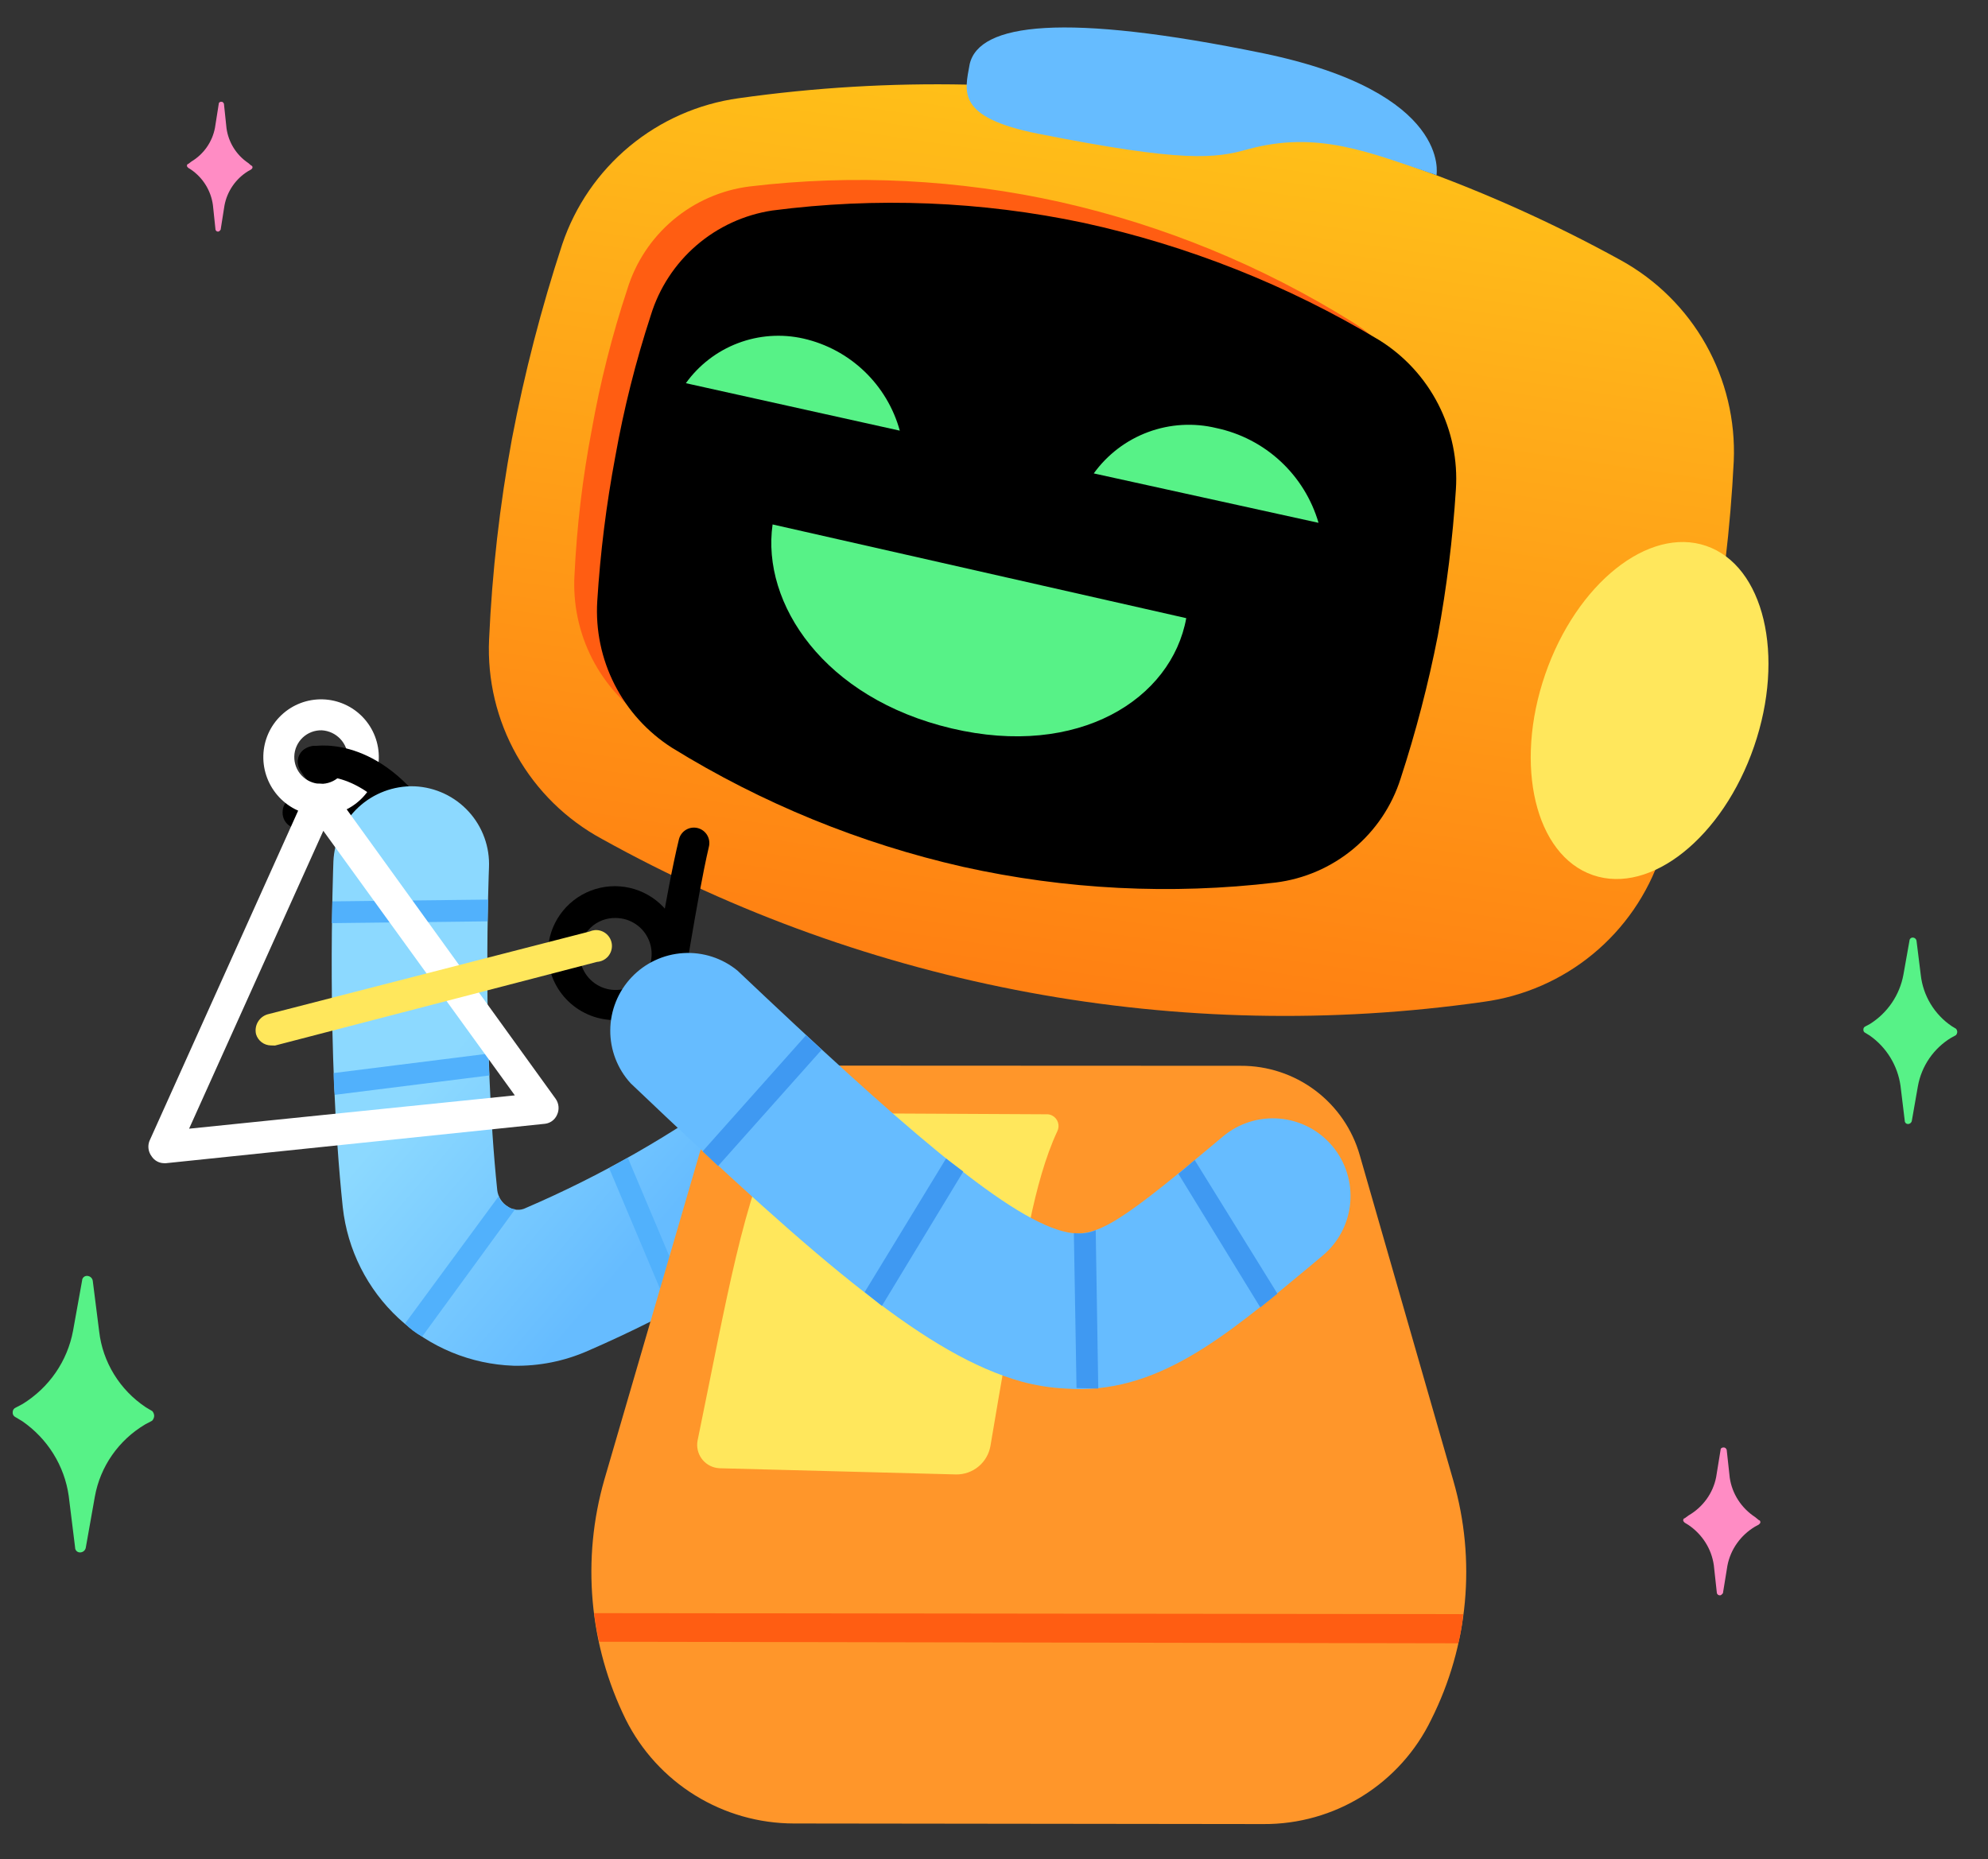 <!-- BIG BOY CLYDE -->
<svg width="309" height="289" viewBox="0 0 309 289" fill="none" xmlns="http://www.w3.org/2000/svg">
    <rect x="0" y="0" width="309" height="289" fill="#333333" stroke="none"/>
    <path d="M64.553 129.782C65.171 129.834 65.784 129.638 66.258 129.238C66.732 128.839 67.028 128.267 67.082 127.649C67.126 127.343 67.109 127.032 67.032 126.732C66.956 126.433 66.82 126.152 66.634 125.905C66.448 125.658 66.216 125.451 65.949 125.294C65.683 125.138 65.388 125.036 65.082 124.994L64.939 124.99C58.769 124.293 52.567 123.913 46.358 123.853C46.05 123.841 45.742 123.891 45.453 123.999C45.164 124.107 44.899 124.27 44.673 124.481C44.448 124.692 44.266 124.945 44.138 125.226C44.011 125.507 43.94 125.81 43.931 126.119C43.922 126.21 43.919 126.301 43.923 126.392C43.937 127.026 44.195 127.631 44.644 128.079C45.093 128.528 45.699 128.785 46.333 128.797C46.333 128.797 52.062 128.687 64.397 129.791L64.553 129.782Z" fill="black" />
    <path d="M64.553 129.782C65.19 129.833 65.822 129.629 66.309 129.215C66.795 128.801 67.098 128.21 67.149 127.573C67.2 126.936 66.996 126.304 66.582 125.817C66.167 125.331 65.577 125.028 64.939 124.977C54.686 123.928 51.081 117.457 50.958 117.193C50.669 116.644 50.173 116.232 49.58 116.048C48.987 115.864 48.345 115.923 47.795 116.212L47.597 116.324C47.321 116.462 47.075 116.653 46.874 116.885C46.672 117.118 46.518 117.389 46.421 117.681C46.324 117.974 46.285 118.282 46.308 118.59C46.33 118.897 46.413 119.197 46.552 119.472L46.55 119.55C46.8 119.947 51.523 128.4 64.371 129.777L64.553 129.782Z" fill="black" />
    <path d="M49.666 126.789C52.058 126.818 54.366 125.903 56.09 124.244C57.814 122.584 58.815 120.313 58.877 117.921C58.94 115.541 58.054 113.234 56.415 111.507C54.777 109.78 52.519 108.774 50.139 108.712C47.759 108.65 45.452 109.535 43.725 111.174C41.998 112.813 40.993 115.071 40.931 117.451C40.868 119.843 41.749 122.163 43.383 123.911C45.018 125.658 47.275 126.692 49.666 126.789ZM50.013 113.524C51.105 113.585 52.133 114.061 52.887 114.855C53.64 115.649 54.062 116.7 54.066 117.795C54.037 118.898 53.571 119.945 52.77 120.705C51.969 121.465 50.899 121.876 49.795 121.847C49.248 121.833 48.71 121.711 48.211 121.489C47.711 121.266 47.261 120.948 46.884 120.551C46.508 120.155 46.213 119.688 46.017 119.178C45.822 118.667 45.728 118.123 45.742 117.577C45.757 117.03 45.879 116.492 46.101 115.992C46.323 115.493 46.642 115.042 47.038 114.666C47.435 114.29 47.902 113.995 48.412 113.799C48.922 113.603 49.466 113.51 50.013 113.524Z" fill="white" />
    <path d="M64.553 129.782C65.117 129.808 65.673 129.638 66.127 129.302C66.634 128.943 66.977 128.397 67.081 127.785C67.184 127.172 67.041 126.544 66.681 126.037L66.606 125.931C58.069 113.995 48.648 115.961 48.254 116.081C47.642 116.184 47.097 116.526 46.737 117.032C46.377 117.537 46.233 118.165 46.336 118.776C46.328 118.815 46.327 118.855 46.333 118.893C46.499 119.52 46.892 120.061 47.437 120.413C47.981 120.764 48.637 120.899 49.276 120.793C49.539 120.669 56.073 119.669 62.73 128.823C62.924 129.128 63.194 129.377 63.514 129.545C63.834 129.714 64.192 129.795 64.553 129.782Z" fill="black" />
    <path d="M79.831 212.3C83.79 212.377 87.718 211.591 91.344 209.999C104.671 204.219 117.303 196.954 129.001 188.341C131.563 186.469 133.278 183.657 133.768 180.522C134.257 177.386 133.482 174.185 131.612 171.621L131.524 171.489C129.616 168.93 126.774 167.23 123.618 166.757C120.461 166.284 117.246 167.078 114.672 168.965C104.446 176.443 93.411 182.746 81.775 187.755C81.326 187.989 80.822 188.093 80.317 188.057C79.813 188.021 79.328 187.845 78.917 187.55C78.475 187.279 78.1 186.913 77.818 186.477C77.537 186.042 77.357 185.549 77.291 185.035C74.9 162.067 75.995 135.157 76.002 134.897C76.152 131.692 75.024 128.558 72.866 126.183C70.708 123.809 67.695 122.388 64.49 122.232L64.36 122.229C61.162 122.141 58.056 123.312 55.712 125.489C53.367 127.667 51.971 130.677 51.822 133.873C51.792 135.044 50.673 162.865 53.277 187.659C54.002 194.273 57.085 200.404 61.961 204.929C66.838 209.454 73.182 212.071 79.831 212.3Z" fill="url(#paint0_linear_3_2415)" />
    <path d="M51.871 166.801L75.896 163.786C75.995 164.96 75.965 166.13 76.068 167.174L52.043 170.189C51.92 169.064 51.863 167.932 51.871 166.801Z" fill="#51B1FC" />
    <path d="M62.955 205.742L77.515 185.952C77.752 186.645 78.251 187.219 78.904 187.55C79.239 187.805 79.644 187.952 80.065 187.971L65.621 207.764C64.627 207.242 63.726 206.559 62.955 205.742Z" fill="#51B1FC" />
    <path d="M75.872 139.839L75.783 143.22L51.57 143.497L51.659 140.116L75.872 139.839Z" fill="#51B1FC" />
    <path d="M107.018 202.341L104.112 203.957L94.677 181.586L97.582 179.97L107.018 202.341Z" fill="#51B1FC" />
    <path d="M87.389 37.98C89.395 32.023 93.022 26.742 97.862 22.731C102.703 18.72 108.565 16.137 114.792 15.273C162.034 8.595 210.166 17.436 251.951 40.468C257.482 43.52 262.053 48.054 265.15 53.56C268.247 59.067 269.748 65.328 269.484 71.64C268.968 82.047 267.74 92.407 265.809 102.647C263.965 112.943 261.395 123.096 258.116 133.029C256.099 139.003 252.452 144.295 247.587 148.307C242.722 152.319 236.832 154.891 230.583 155.733C183.368 162.469 135.246 153.576 93.558 130.411C88.011 127.41 83.423 122.906 80.32 117.415C77.218 111.924 75.728 105.669 76.021 99.369C76.488 88.92 77.674 78.515 79.569 68.228C81.527 57.989 84.138 47.886 87.389 37.98Z" fill="url(#paint1_linear_3_2415)" />
    <path d="M97.486 45.013C98.774 40.79 101.255 37.03 104.632 34.186C108.009 31.342 112.136 29.535 116.516 28.983C132.654 27.061 149.001 27.885 164.864 31.421C180.909 35.043 196.23 41.34 210.186 50.046C214.063 52.434 217.219 55.832 219.313 59.876C221.408 63.919 222.364 68.457 222.078 73.002C221.636 80.53 220.745 88.025 219.408 95.446C218.03 102.838 216.187 110.136 213.89 117.295C212.556 121.492 210.061 125.224 206.693 128.061C203.325 130.898 199.223 132.723 194.861 133.325C178.673 135.203 162.284 134.334 146.386 130.754C130.359 127.138 115.042 120.888 101.061 112.259C97.226 109.835 94.112 106.427 92.043 102.39C89.975 98.353 89.027 93.834 89.299 89.306C89.662 81.772 90.554 74.272 91.969 66.862C93.282 59.456 95.126 52.154 97.486 45.013Z" fill="#FF5D12" />
    <path d="M101.155 49.013C102.45 44.791 104.912 41.02 108.257 38.137C111.602 35.255 115.695 33.376 120.062 32.72C136.175 30.624 152.527 31.272 168.424 34.637C184.644 38.171 200.177 44.337 214.406 52.889C218.302 55.321 221.465 58.765 223.559 62.854C225.652 66.942 226.596 71.522 226.291 76.105C225.804 83.721 224.867 91.301 223.484 98.806C222.009 106.328 220.076 113.752 217.697 121.039C216.342 125.306 213.792 129.095 210.349 131.957C206.907 134.819 202.716 136.634 198.273 137.188C182.048 139.115 165.615 138.289 149.665 134.744C133.684 131.111 118.414 124.862 104.47 116.252C100.668 113.835 97.583 110.444 95.537 106.431C93.49 102.418 92.557 97.929 92.834 93.433C93.306 85.902 94.242 78.408 95.634 70.992C96.961 63.546 98.806 56.202 101.155 49.013Z" fill="black" />
    <path d="M247.591 136.034C238.624 132.947 235.298 118.989 240.164 104.858C245.03 90.728 256.243 81.776 265.211 84.863C274.178 87.951 277.504 101.909 272.638 116.04C267.773 130.17 256.559 139.122 247.591 136.034Z" fill="#FFE75C" />
    <path d="M223.277 27.224C212.828 23.697 204.85 20.235 193.97 23.203C188.857 24.631 184.025 25.285 161.368 20.788C148.551 18.24 149.957 14.242 150.72 9.968C152.187 3.629 165.247 1.889 196.443 8.302C225.695 14.403 223.277 27.224 223.277 27.224Z" fill="url(#paint2_linear_3_2415)" />
    <path d="M108.671 179.479C109.801 175.468 112.22 171.94 115.555 169.44C118.89 166.94 122.955 165.607 127.122 165.647L192.842 165.676C197.02 165.654 201.091 166.999 204.432 169.507C207.774 172.015 210.203 175.547 211.349 179.565L225.9 230.18C229.467 242.549 228.237 255.808 222.456 267.31C220.089 272.202 216.384 276.323 211.772 279.197C207.159 282.07 201.827 283.578 196.393 283.546L123.387 283.456C117.961 283.448 112.644 281.931 108.031 279.076C103.417 276.22 99.689 272.138 97.261 267.285C91.556 255.694 90.374 242.394 93.944 229.978L108.671 179.479Z" fill="#FF962A" />
    <path d="M111.819 228.234L148.624 229.198C149.89 229.212 151.12 228.775 152.094 227.966C153.069 227.158 153.724 226.03 153.945 224.783C154.564 221.025 155.638 214.806 157.32 205.22C159.003 195.634 160.613 183.833 164.336 175.862C164.553 175.431 164.592 174.931 164.443 174.471C164.294 174.012 163.97 173.63 163.541 173.407C163.246 173.254 162.914 173.187 162.583 173.213L125.628 173.026C124.718 173.043 123.828 173.292 123.041 173.749C122.255 174.207 121.599 174.859 121.135 175.642C115.671 185.519 112.891 202.235 108.417 223.981C108.335 224.452 108.346 224.935 108.452 225.402C108.557 225.869 108.753 226.311 109.03 226.701C109.306 227.092 109.657 227.424 110.062 227.679C110.468 227.933 110.919 228.105 111.391 228.184L111.819 228.234Z" fill="#FFE75C" />
    <path d="M95.293 158.567C97.351 158.62 99.378 158.063 101.119 156.965C102.86 155.866 104.236 154.276 105.073 152.396C105.911 150.515 106.171 148.429 105.823 146.4C105.474 144.371 104.532 142.492 103.115 140.998C101.698 139.505 99.87 138.466 97.862 138.011C95.855 137.557 93.757 137.708 91.836 138.446C89.914 139.184 88.254 140.475 87.066 142.156C85.878 143.837 85.215 145.832 85.161 147.89C85.089 150.649 86.116 153.324 88.016 155.327C89.916 157.329 92.534 158.494 95.293 158.567ZM95.708 142.7C96.815 142.704 97.895 143.035 98.813 143.653C99.731 144.27 100.445 145.146 100.865 146.169C101.286 147.193 101.393 148.318 101.174 149.402C100.955 150.487 100.419 151.482 99.635 152.262C98.85 153.042 97.852 153.571 96.766 153.784C95.681 153.997 94.556 153.883 93.535 153.457C92.514 153.03 91.643 152.311 91.031 151.39C90.419 150.468 90.094 149.386 90.096 148.28C90.086 148.193 90.088 148.105 90.103 148.019C90.141 146.571 90.753 145.197 91.804 144.199C92.855 143.202 94.26 142.662 95.708 142.7Z" fill="black" />
    <path d="M103.226 158.775C103.804 158.794 104.369 158.598 104.811 158.225C105.254 157.852 105.542 157.329 105.621 156.756C105.755 156.629 108.278 139.777 110.184 131.628C110.26 131.323 110.275 131.005 110.229 130.693C110.183 130.382 110.075 130.082 109.913 129.812C109.751 129.542 109.537 129.307 109.284 129.119C109.031 128.932 108.743 128.796 108.438 128.719C108.132 128.643 107.815 128.628 107.503 128.674C107.191 128.72 106.892 128.828 106.622 128.99C106.352 129.152 106.116 129.366 105.929 129.619C105.741 129.872 105.605 130.16 105.529 130.465C103.487 138.871 100.974 155.333 100.827 155.98C100.732 156.614 100.889 157.261 101.264 157.781C101.64 158.302 102.204 158.655 102.836 158.765L103.226 158.775Z" fill="black" />
    <path d="M165.631 215.849C179.659 216.867 190.305 207.906 203.343 197.055L205.605 195.162C208.057 193.104 209.592 190.155 209.871 186.966C210.15 183.776 209.15 180.606 207.091 178.153C205.033 175.7 202.084 174.166 198.894 173.887C195.705 173.608 192.535 174.608 190.082 176.666L187.82 178.559C173.05 190.926 169.882 192.665 165.1 191.369C156.055 188.92 139.769 174.698 114.625 150.875C112.259 148.935 109.247 147.963 106.193 148.156C103.14 148.348 100.273 149.69 98.169 151.911C96.065 154.133 94.881 157.069 94.855 160.128C94.829 163.187 95.963 166.143 98.029 168.4C128.376 197.305 144.421 210.739 158.762 214.758C161.005 215.368 163.308 215.734 165.631 215.849Z" fill="url(#paint3_linear_3_2415)" />
    <path d="M25.476 180.815L25.736 180.822L84.72 174.688C85.123 174.639 85.506 174.485 85.832 174.243C86.158 174 86.415 173.677 86.578 173.305C86.766 172.912 86.847 172.475 86.813 172.04C86.778 171.605 86.63 171.187 86.383 170.828L51.722 122.809C51.449 122.465 51.093 122.195 50.688 122.025C50.283 121.855 49.841 121.791 49.405 121.838C48.981 121.883 48.58 122.049 48.249 122.318C47.919 122.587 47.673 122.945 47.543 123.351L23.224 177.373C23.076 177.76 23.028 178.179 23.086 178.591C23.143 179.002 23.304 179.392 23.553 179.724C23.758 180.051 24.041 180.322 24.377 180.512C24.712 180.703 25.09 180.807 25.476 180.815ZM80.021 170.271L29.391 175.452L50.254 129.148L80.021 170.271Z" fill="white" />
    <path d="M42.093 162.51L42.743 162.527L92.797 149.522C93.452 149.48 94.064 149.18 94.498 148.688C94.932 148.195 95.152 147.55 95.111 146.895C95.069 146.24 94.769 145.628 94.277 145.194C93.784 144.76 93.139 144.54 92.484 144.581C92.186 144.61 91.894 144.686 91.619 144.806L41.569 157.681C40.938 157.874 40.405 158.299 40.076 158.87C39.747 159.441 39.647 160.116 39.796 160.758C39.944 161.256 40.245 161.694 40.658 162.009C41.071 162.324 41.574 162.499 42.093 162.51Z" fill="#FFE75C" />
    <path d="M170.007 73.59L204.943 81.272C203.876 77.61 201.835 74.306 199.038 71.712C196.242 69.118 192.793 67.331 189.061 66.541C185.544 65.69 181.854 65.906 178.46 67.162C175.066 68.417 172.123 70.655 170.007 73.59Z" fill="#57F287" />
    <path d="M139.858 66.944L106.605 59.567C108.632 56.743 111.446 54.579 114.696 53.345C117.945 52.111 121.486 51.861 124.876 52.627C128.435 53.436 131.707 55.194 134.346 57.716C136.984 60.237 138.889 63.426 139.858 66.944Z" fill="#57F287" />
    <path d="M184.383 96.091L120.085 81.523C118.331 93.84 128.097 108.542 147.886 113.224C167.675 117.907 182.102 108.654 184.383 96.091Z" fill="#57F287" />
    <path d="M226.657 255.448L93.14 255.205C92.797 253.738 92.532 252.254 92.345 250.759L227.427 250.913C227.294 252.443 227.037 253.96 226.657 255.448Z" fill="#FF5D12" />
    <path d="M125.294 160.914L127.707 163.19L111.618 181.248L109.205 178.973L125.294 160.914Z" fill="#3F99F2" />
    <path d="M198.552 201.094L195.893 203.236L183.162 182.471L185.691 180.325L198.552 201.094Z" fill="#3F99F2" />
    <path d="M137.076 202.998L134.399 200.846L147.046 180.094L149.726 182.117L137.076 202.998Z" fill="#3F99F2" />
    <path d="M166.914 191.676C168.064 191.834 169.235 191.685 170.309 191.244L170.706 215.851L167.325 215.763L166.914 191.676Z" fill="#3F99F2" />
    <path d="M303.345 159.502C302.022 158.603 300.909 157.431 300.082 156.063C299.255 154.695 298.733 153.164 298.553 151.577L297.892 146.259C297.872 146.117 297.801 145.987 297.693 145.893C297.586 145.798 297.448 145.746 297.305 145.744C297.172 145.741 297.044 145.789 296.948 145.881C296.851 145.972 296.796 146.098 296.793 146.231L295.854 151.506C295.566 153.074 294.955 154.565 294.06 155.885C293.164 157.204 292.004 158.322 290.654 159.17L289.944 159.551C289.847 159.59 289.764 159.658 289.708 159.746C289.651 159.834 289.625 159.938 289.631 160.043C289.619 160.147 289.641 160.251 289.692 160.343C289.744 160.434 289.823 160.506 289.918 160.55L290.607 160.968C291.9 161.873 292.994 163.035 293.818 164.382C294.644 165.728 295.183 167.23 295.402 168.794L296.06 174.211C296.056 174.343 296.105 174.472 296.197 174.568C296.288 174.664 296.414 174.72 296.546 174.724C296.689 174.73 296.829 174.683 296.942 174.595C297.054 174.506 297.131 174.38 297.159 174.24L298.1 168.865C298.377 167.306 298.983 165.825 299.88 164.52C300.777 163.215 301.941 162.117 303.298 161.301L304.008 160.919C304.133 160.784 304.209 160.609 304.221 160.425C304.219 160.24 304.152 160.061 304.034 159.92L303.345 159.502Z" fill="#57F287" />
    <path d="M22.645 218.745C20.651 217.411 18.973 215.672 17.725 213.641C16.478 211.612 15.69 209.341 15.417 206.986L14.418 199.099C14.387 198.887 14.281 198.695 14.119 198.555C13.957 198.415 13.749 198.337 13.534 198.334C13.333 198.329 13.14 198.401 12.995 198.536C12.85 198.672 12.766 198.858 12.761 199.055L11.351 206.88C10.917 209.206 9.997 211.417 8.648 213.374C7.3 215.329 5.551 216.987 3.517 218.244L2.447 218.809C2.301 218.866 2.176 218.968 2.092 219.098C2.007 219.229 1.967 219.383 1.976 219.539C1.958 219.692 1.991 219.847 2.068 219.983C2.146 220.118 2.265 220.225 2.408 220.291L3.447 220.912C5.397 222.255 7.046 223.979 8.29 225.977C9.535 227.974 10.348 230.203 10.679 232.522L11.674 240.558C11.669 240.754 11.743 240.946 11.88 241.087C12.018 241.23 12.208 241.314 12.408 241.319C12.623 241.328 12.835 241.259 13.004 241.128C13.173 240.996 13.29 240.81 13.331 240.602L14.746 232.629C15.162 230.317 16.075 228.121 17.425 226.186C18.777 224.25 20.531 222.623 22.575 221.413L23.645 220.848C23.834 220.646 23.948 220.387 23.966 220.114C23.962 219.84 23.862 219.575 23.684 219.365L22.645 218.745Z" fill="#57F287" />
    <path d="M38.566 25.326C37.66 24.714 36.892 23.918 36.313 22.99C35.735 22.061 35.358 21.022 35.207 19.939L34.807 16.128C34.712 15.926 34.615 15.823 34.415 15.818C34.215 15.813 34.013 15.907 34.008 16.107L33.409 19.891C33.202 20.965 32.771 21.984 32.144 22.881C31.518 23.777 30.71 24.532 29.772 25.096L29.262 25.483C29.162 25.48 29.06 25.578 29.055 25.777C29.052 25.877 29.149 25.98 29.247 26.082L29.738 26.395C30.647 27.028 31.415 27.842 31.993 28.787C32.57 29.731 32.946 30.786 33.095 31.883L33.495 35.694C33.515 35.782 33.565 35.861 33.636 35.917C33.708 35.974 33.796 36.004 33.887 36.004C34.087 36.009 34.192 35.812 34.294 35.714L34.893 31.93C35.099 30.842 35.529 29.809 36.156 28.896C36.782 27.983 37.591 27.21 38.532 26.625L39.04 26.339C39.142 26.241 39.245 26.144 39.247 26.044C39.253 25.844 39.155 25.742 39.055 25.739L38.566 25.326Z" fill="#FF8CC4" />
    <path d="M272.816 235.837C271.748 235.138 270.844 234.231 270.162 233.173C269.48 232.115 269.036 230.931 268.858 229.696L268.383 225.356C268.271 225.125 268.156 225.008 267.921 225.002C267.686 224.996 267.448 225.104 267.442 225.331L266.741 229.641C266.498 230.864 265.992 232.024 265.256 233.044C264.519 234.065 263.569 234.924 262.466 235.566L261.866 236.006C261.749 236.003 261.628 236.113 261.622 236.341C261.619 236.455 261.734 236.572 261.849 236.689L262.428 237.045C263.498 237.767 264.402 238.695 265.083 239.772C265.764 240.848 266.206 242.05 266.383 243.3L266.858 247.64C266.882 247.741 266.941 247.831 267.024 247.895C267.108 247.96 267.212 247.994 267.319 247.994C267.554 248 267.678 247.776 267.799 247.665L268.5 243.355C268.741 242.116 269.246 240.939 269.983 239.9C270.719 238.861 271.67 237.981 272.777 237.316L273.374 236.99C273.495 236.88 273.615 236.769 273.618 236.655C273.624 236.427 273.51 236.31 273.392 236.307L272.816 235.837Z" fill="#FF8CC4" />
    <defs>
        <linearGradient id="paint0_linear_3_2415" x1="101.38" y1="191.99" x2="69.223" y2="164.652" gradientUnits="userSpaceOnUse">
            <stop stop-color="#66BCFF" />
            <stop offset="1" stop-color="#8CD9FF" />
        </linearGradient>
        <linearGradient id="paint1_linear_3_2415" x1="184.571" y1="5.401" x2="161.56" y2="160.576" gradientUnits="userSpaceOnUse">
            <stop stop-color="#FFC618" />
            <stop offset="0.31" stop-color="#FFAD19" />
            <stop offset="1" stop-color="#FF7D12" />
        </linearGradient>
        <linearGradient id="paint2_linear_3_2415" x1="-56162.3" y1="24765.9" x2="-60301" y2="24657.5" gradientUnits="userSpaceOnUse">
            <stop stop-color="#66BCFF" />
            <stop offset="1" stop-color="#8CD9FF" />
        </linearGradient>
        <linearGradient id="paint3_linear_3_2415" x1="-93779.2" y1="-71714.4" x2="-99714.6" y2="-72107.6" gradientUnits="userSpaceOnUse">
            <stop stop-color="#66BCFF" />
            <stop offset="1" stop-color="#8CD9FF" />
        </linearGradient>
    </defs>
</svg>
    